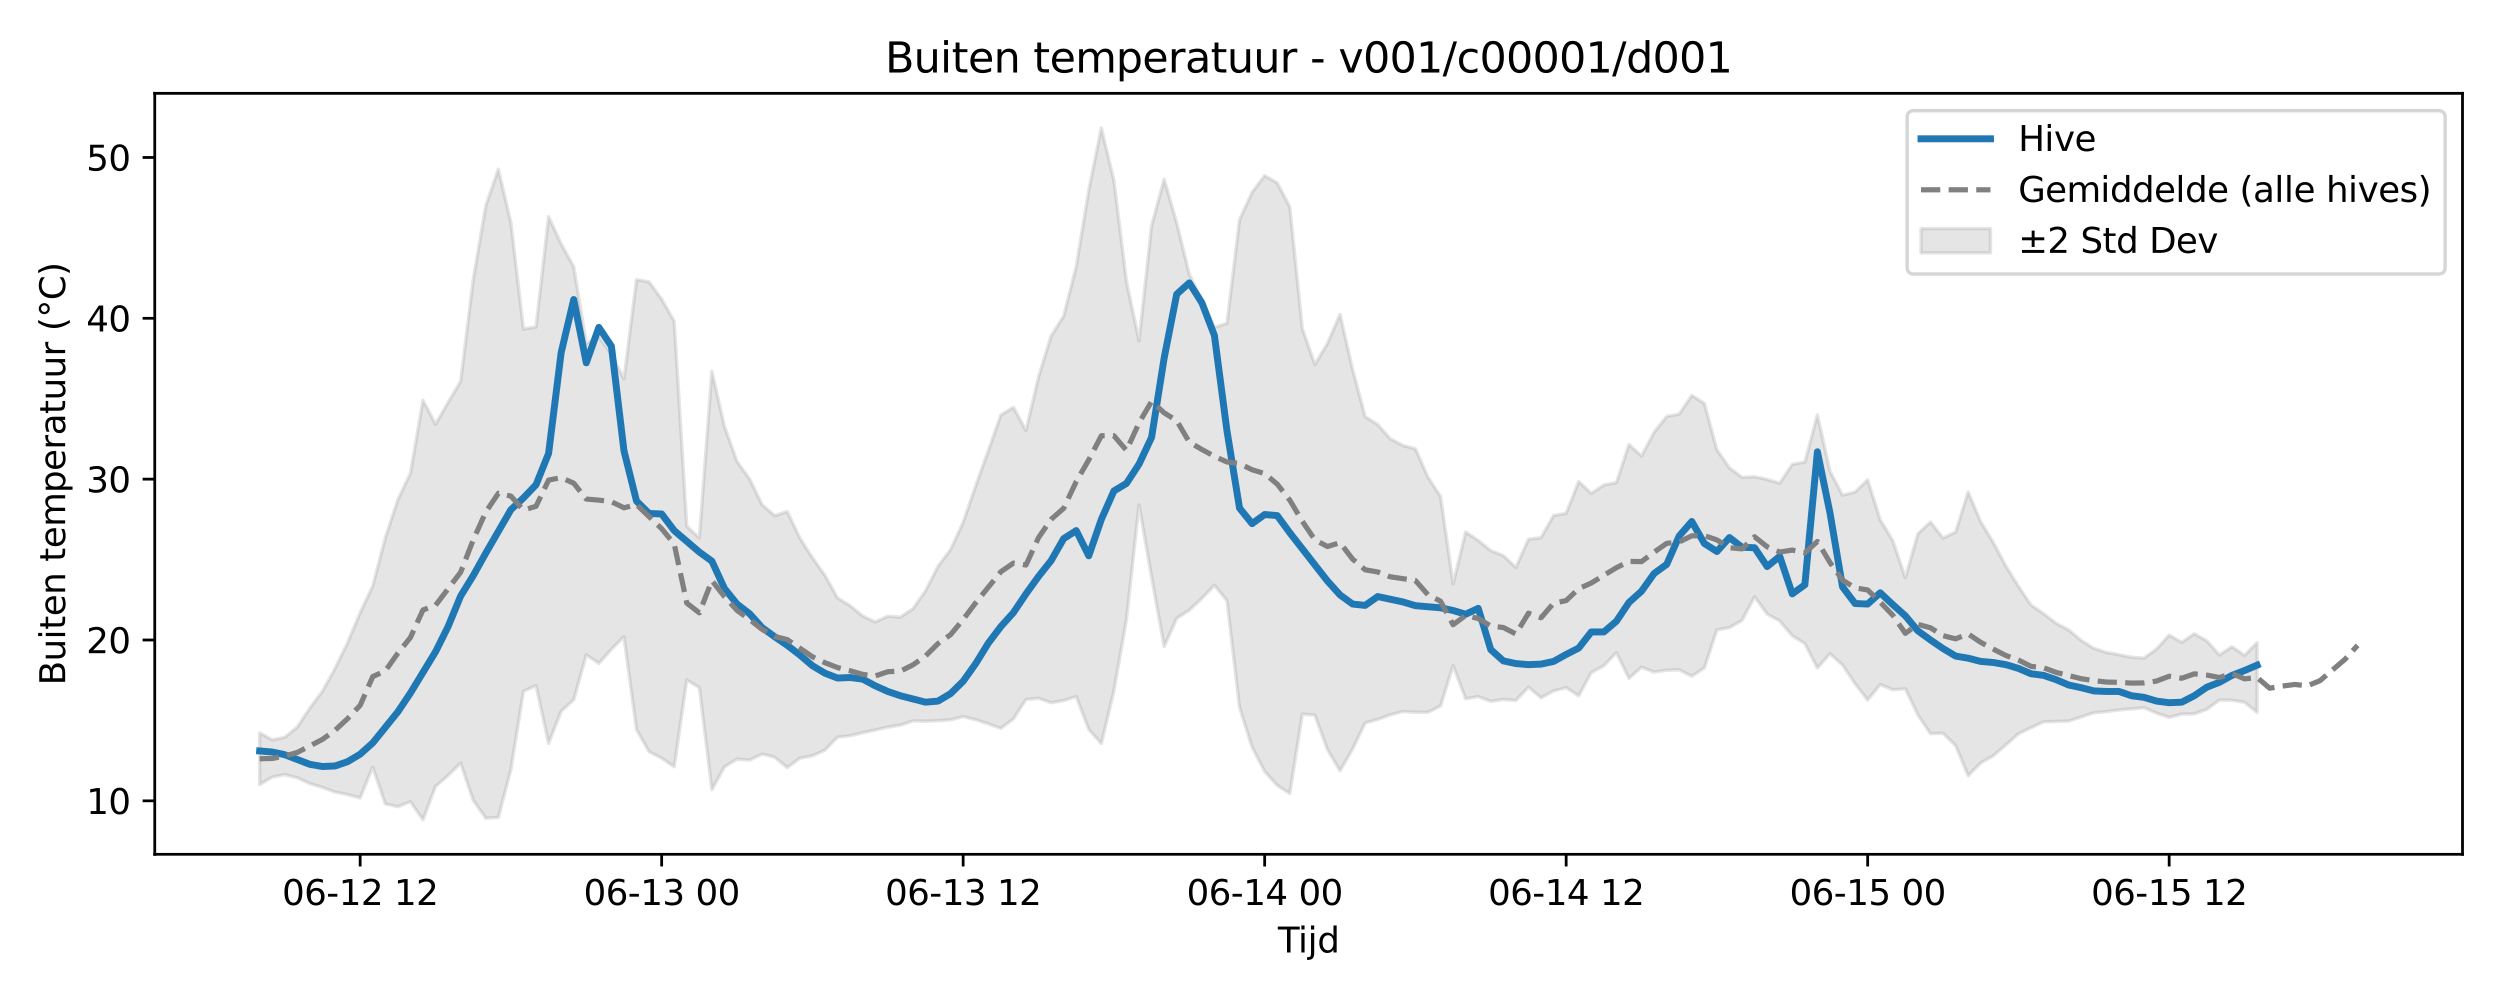 <?xml version="1.0" encoding="utf-8" standalone="no"?>
<!DOCTYPE svg PUBLIC "-//W3C//DTD SVG 1.1//EN"
  "http://www.w3.org/Graphics/SVG/1.1/DTD/svg11.dtd">
<svg xmlns:xlink="http://www.w3.org/1999/xlink" width="720pt" height="288pt" viewBox="0 0 720 288" xmlns="http://www.w3.org/2000/svg" version="1.1">
 <defs>
  <style type="text/css">*{stroke-linejoin: round; stroke-linecap: butt}</style>
 </defs>
 <g id="figure_1">
  <g id="patch_1">
   <path d="M 0 288 
L 720 288 
L 720 0 
L 0 0 
z
" style="fill: #ffffff"/>
  </g>
  <g id="axes_1">
   <g id="patch_2">
    <path d="M 44.57 246.04 
L 709.2 246.04 
L 709.2 26.88 
L 44.57 26.88 
z
" style="fill: #ffffff"/>
   </g>
   <g id="FillBetweenPolyCollection_1">
    <defs>
     <path id="mb8c4f2f595" d="M 74.78 -76.929 
L 74.78 -62.04 
L 78.398 -64.208 
L 82.016 -64.903 
L 85.635 -63.978 
L 89.253 -62.322 
L 92.871 -61.216 
L 96.489 -59.883 
L 100.107 -59.168 
L 103.725 -58.2 
L 107.343 -67.07 
L 110.961 -56.483 
L 114.579 -55.67 
L 118.197 -57.111 
L 121.815 -51.922 
L 125.433 -61.505 
L 129.051 -64.643 
L 132.669 -68.231 
L 136.287 -57.511 
L 139.905 -52.359 
L 143.523 -52.576 
L 147.141 -66.403 
L 150.759 -88.925 
L 154.377 -90.558 
L 157.995 -73.893 
L 161.613 -83.164 
L 165.231 -86.451 
L 168.849 -99.415 
L 172.467 -96.946 
L 176.085 -100.994 
L 179.703 -104.618 
L 183.321 -77.853 
L 186.939 -71.514 
L 190.557 -69.641 
L 194.175 -67.181 
L 197.793 -92.158 
L 201.411 -89.955 
L 205.029 -60.562 
L 208.647 -67.152 
L 212.265 -69.357 
L 215.883 -69.097 
L 219.501 -70.831 
L 223.119 -69.904 
L 226.737 -66.919 
L 230.355 -69.655 
L 233.973 -70.347 
L 237.591 -71.986 
L 241.209 -75.708 
L 244.827 -76.102 
L 248.445 -76.973 
L 252.063 -77.762 
L 255.681 -78.579 
L 259.299 -79.149 
L 262.917 -80.369 
L 266.535 -80.294 
L 270.153 -80.433 
L 273.771 -80.681 
L 277.389 -81.624 
L 281.008 -80.72 
L 284.626 -79.532 
L 288.244 -78.229 
L 291.862 -80.953 
L 295.48 -86.542 
L 299.098 -86.902 
L 302.716 -85.616 
L 306.334 -86.25 
L 309.952 -87.398 
L 313.57 -77.901 
L 317.188 -73.849 
L 320.806 -89.037 
L 324.424 -109.618 
L 328.042 -142.597 
L 331.66 -121.799 
L 335.278 -101.817 
L 338.896 -109.901 
L 342.514 -112.279 
L 346.132 -115.623 
L 349.75 -119.439 
L 353.368 -115.006 
L 356.986 -84.276 
L 360.604 -72.808 
L 364.222 -65.82 
L 367.84 -61.804 
L 371.458 -59.478 
L 375.076 -82.362 
L 378.694 -82.032 
L 382.312 -72.085 
L 385.93 -66.012 
L 389.548 -72.278 
L 393.166 -79.812 
L 396.784 -80.804 
L 400.402 -82.131 
L 404.02 -83.088 
L 407.638 -82.876 
L 411.256 -82.867 
L 414.874 -84.676 
L 418.492 -96.313 
L 422.11 -86.762 
L 425.728 -87.388 
L 429.346 -85.996 
L 432.964 -86.579 
L 436.582 -86.266 
L 440.2 -90.113 
L 443.818 -87.04 
L 447.436 -89.022 
L 451.054 -89.929 
L 454.672 -87.594 
L 458.29 -94.288 
L 461.908 -96.273 
L 465.526 -100.03 
L 469.144 -92.621 
L 472.762 -95.855 
L 476.381 -94.442 
L 479.999 -94.973 
L 483.617 -95.071 
L 487.235 -93.25 
L 490.853 -95.631 
L 494.471 -106.598 
L 498.089 -107.235 
L 501.707 -109.329 
L 505.325 -116.124 
L 508.943 -111.134 
L 512.561 -109.176 
L 516.179 -104.873 
L 519.797 -102.658 
L 523.415 -95.593 
L 527.033 -99.708 
L 530.651 -96.475 
L 534.269 -91.089 
L 537.887 -86.385 
L 541.505 -90.846 
L 545.123 -89.345 
L 548.741 -89.629 
L 552.359 -82.093 
L 555.977 -76.725 
L 559.595 -76.807 
L 563.213 -73.285 
L 566.831 -64.593 
L 570.449 -68.276 
L 574.067 -70.329 
L 577.685 -73.475 
L 581.303 -76.666 
L 584.921 -78.428 
L 588.539 -80.096 
L 592.157 -80.225 
L 595.775 -80.329 
L 599.393 -81.503 
L 603.011 -82.715 
L 606.629 -83.041 
L 610.247 -83.53 
L 613.865 -83.832 
L 617.483 -84.18 
L 621.101 -82.611 
L 624.719 -81.4 
L 628.337 -82.327 
L 631.955 -82.389 
L 635.573 -83.714 
L 639.191 -86.392 
L 642.809 -86.335 
L 646.427 -85.722 
L 650.045 -82.833 
L 650.045 -102.923 
L 650.045 -102.923 
L 646.427 -99.261 
L 642.809 -101.736 
L 639.191 -99.363 
L 635.573 -103.431 
L 631.955 -105.466 
L 628.337 -102.996 
L 624.719 -105.076 
L 621.101 -101.111 
L 617.483 -98.461 
L 613.865 -98.707 
L 610.247 -99.446 
L 606.629 -100.089 
L 603.011 -101.265 
L 599.393 -103.557 
L 595.775 -106.558 
L 592.157 -108.49 
L 588.539 -111.269 
L 584.921 -113.761 
L 581.303 -119.152 
L 577.685 -124.968 
L 574.067 -131.768 
L 570.449 -137.732 
L 566.831 -146.28 
L 563.213 -134.756 
L 559.595 -133.037 
L 555.977 -137.673 
L 552.359 -134.287 
L 548.741 -121.573 
L 545.123 -132.285 
L 541.505 -138.298 
L 537.887 -149.81 
L 534.269 -146.29 
L 530.651 -145.383 
L 527.033 -152.289 
L 523.415 -168.5 
L 519.797 -154.898 
L 516.179 -154.279 
L 512.561 -148.843 
L 508.943 -149.921 
L 505.325 -150.696 
L 501.707 -150.517 
L 498.089 -153.255 
L 494.471 -158.421 
L 490.853 -171.833 
L 487.235 -174.111 
L 483.617 -168.764 
L 479.999 -168.039 
L 476.381 -163.526 
L 472.762 -156.657 
L 469.144 -159.994 
L 465.526 -148.981 
L 461.908 -148.313 
L 458.29 -145.896 
L 454.672 -149.332 
L 451.054 -140.142 
L 447.436 -139.536 
L 443.818 -133.149 
L 440.2 -132.701 
L 436.582 -124.565 
L 432.964 -127.974 
L 429.346 -129.405 
L 425.728 -132.337 
L 422.11 -134.765 
L 418.492 -119.83 
L 414.874 -145.035 
L 411.256 -150.549 
L 407.638 -158.749 
L 404.02 -159.696 
L 400.402 -161.631 
L 396.784 -165.737 
L 393.166 -167.991 
L 389.548 -181.675 
L 385.93 -197.412 
L 382.312 -189.125 
L 378.694 -182.997 
L 375.076 -193.352 
L 371.458 -228.445 
L 367.84 -235.332 
L 364.222 -237.389 
L 360.604 -232.614 
L 356.986 -224.698 
L 353.368 -194.894 
L 349.75 -193.704 
L 346.132 -201.483 
L 342.514 -209.047 
L 338.896 -223.779 
L 335.278 -236.392 
L 331.66 -222.998 
L 328.042 -189.847 
L 324.424 -206.922 
L 320.806 -235.996 
L 317.188 -251.158 
L 313.57 -233.257 
L 309.952 -211.208 
L 306.334 -196.96 
L 302.716 -191.241 
L 299.098 -179.433 
L 295.48 -163.999 
L 291.862 -170.691 
L 288.244 -168.452 
L 284.626 -158.171 
L 281.008 -148.094 
L 277.389 -137.55 
L 273.771 -129.757 
L 270.153 -124.888 
L 266.535 -117.814 
L 262.917 -112.643 
L 259.299 -110.268 
L 255.681 -110.521 
L 252.063 -108.875 
L 248.445 -110.592 
L 244.827 -113.557 
L 241.209 -115.783 
L 237.591 -122.284 
L 233.973 -127.364 
L 230.355 -133.042 
L 226.737 -140.685 
L 223.119 -139.476 
L 219.501 -142.629 
L 215.883 -150.055 
L 212.265 -155.066 
L 208.647 -165.191 
L 205.029 -181.038 
L 201.411 -133.043 
L 197.793 -136.461 
L 194.175 -195.47 
L 190.557 -201.833 
L 186.939 -206.799 
L 183.321 -207.474 
L 179.703 -178.901 
L 176.085 -186.01 
L 172.467 -190.985 
L 168.849 -189.133 
L 165.231 -211.229 
L 161.613 -217.736 
L 157.995 -225.574 
L 154.377 -193.821 
L 150.759 -193.247 
L 147.141 -223.843 
L 143.523 -239.281 
L 139.905 -228.733 
L 136.287 -207.478 
L 132.669 -178.186 
L 129.051 -172.09 
L 125.433 -165.831 
L 121.815 -172.723 
L 118.197 -151.673 
L 114.579 -144.071 
L 110.961 -133.067 
L 107.343 -119.2 
L 103.725 -111.519 
L 100.107 -102.896 
L 96.489 -95.476 
L 92.871 -88.914 
L 89.253 -84.103 
L 85.635 -78.631 
L 82.016 -75.655 
L 78.398 -74.916 
L 74.78 -76.929 
z
" style="stroke: #808080; stroke-opacity: 0.2"/>
    </defs>
    <g clip-path="url(#pabebe8d74d)">
     <use xlink:href="#mb8c4f2f595" x="0" y="288" style="fill: #808080; fill-opacity: 0.2; stroke: #808080; stroke-opacity: 0.2"/>
    </g>
   </g>
   <g id="matplotlib.axis_1">
    <g id="xtick_1">
     <g id="line2d_1">
      <defs>
       <path id="m1437d778e3" d="M 0 0 
L 0 3.5 
" style="stroke: #000000; stroke-width: 0.8"/>
      </defs>
      <g>
       <use xlink:href="#m1437d778e3" x="103.725" y="246.04" style="stroke: #000000; stroke-width: 0.8"/>
      </g>
     </g>
     <g id="text_1">
      <!-- 06-12 12 -->
      <g transform="translate(81.244 260.638) scale(0.1 -0.1)">
       <defs>
        <path id="DejaVuSans-30" d="M 2034 4250 
Q 1547 4250 1301 3770 
Q 1056 3291 1056 2328 
Q 1056 1369 1301 889 
Q 1547 409 2034 409 
Q 2525 409 2770 889 
Q 3016 1369 3016 2328 
Q 3016 3291 2770 3770 
Q 2525 4250 2034 4250 
z
M 2034 4750 
Q 2819 4750 3233 4129 
Q 3647 3509 3647 2328 
Q 3647 1150 3233 529 
Q 2819 -91 2034 -91 
Q 1250 -91 836 529 
Q 422 1150 422 2328 
Q 422 3509 836 4129 
Q 1250 4750 2034 4750 
z
" transform="scale(0.016)"/>
        <path id="DejaVuSans-36" d="M 2113 2584 
Q 1688 2584 1439 2293 
Q 1191 2003 1191 1497 
Q 1191 994 1439 701 
Q 1688 409 2113 409 
Q 2538 409 2786 701 
Q 3034 994 3034 1497 
Q 3034 2003 2786 2293 
Q 2538 2584 2113 2584 
z
M 3366 4563 
L 3366 3988 
Q 3128 4100 2886 4159 
Q 2644 4219 2406 4219 
Q 1781 4219 1451 3797 
Q 1122 3375 1075 2522 
Q 1259 2794 1537 2939 
Q 1816 3084 2150 3084 
Q 2853 3084 3261 2657 
Q 3669 2231 3669 1497 
Q 3669 778 3244 343 
Q 2819 -91 2113 -91 
Q 1303 -91 875 529 
Q 447 1150 447 2328 
Q 447 3434 972 4092 
Q 1497 4750 2381 4750 
Q 2619 4750 2861 4703 
Q 3103 4656 3366 4563 
z
" transform="scale(0.016)"/>
        <path id="DejaVuSans-2d" d="M 313 2009 
L 1997 2009 
L 1997 1497 
L 313 1497 
L 313 2009 
z
" transform="scale(0.016)"/>
        <path id="DejaVuSans-31" d="M 794 531 
L 1825 531 
L 1825 4091 
L 703 3866 
L 703 4441 
L 1819 4666 
L 2450 4666 
L 2450 531 
L 3481 531 
L 3481 0 
L 794 0 
L 794 531 
z
" transform="scale(0.016)"/>
        <path id="DejaVuSans-32" d="M 1228 531 
L 3431 531 
L 3431 0 
L 469 0 
L 469 531 
Q 828 903 1448 1529 
Q 2069 2156 2228 2338 
Q 2531 2678 2651 2914 
Q 2772 3150 2772 3378 
Q 2772 3750 2511 3984 
Q 2250 4219 1831 4219 
Q 1534 4219 1204 4116 
Q 875 4013 500 3803 
L 500 4441 
Q 881 4594 1212 4672 
Q 1544 4750 1819 4750 
Q 2544 4750 2975 4387 
Q 3406 4025 3406 3419 
Q 3406 3131 3298 2873 
Q 3191 2616 2906 2266 
Q 2828 2175 2409 1742 
Q 1991 1309 1228 531 
z
" transform="scale(0.016)"/>
        <path id="DejaVuSans-20" transform="scale(0.016)"/>
       </defs>
       <use xlink:href="#DejaVuSans-30"/>
       <use xlink:href="#DejaVuSans-36" transform="translate(63.623 0)"/>
       <use xlink:href="#DejaVuSans-2d" transform="translate(127.246 0)"/>
       <use xlink:href="#DejaVuSans-31" transform="translate(163.33 0)"/>
       <use xlink:href="#DejaVuSans-32" transform="translate(226.953 0)"/>
       <use xlink:href="#DejaVuSans-20" transform="translate(290.576 0)"/>
       <use xlink:href="#DejaVuSans-31" transform="translate(322.363 0)"/>
       <use xlink:href="#DejaVuSans-32" transform="translate(385.986 0)"/>
      </g>
     </g>
    </g>
    <g id="xtick_2">
     <g id="line2d_2">
      <g>
       <use xlink:href="#m1437d778e3" x="190.557" y="246.04" style="stroke: #000000; stroke-width: 0.8"/>
      </g>
     </g>
     <g id="text_2">
      <!-- 06-13 00 -->
      <g transform="translate(168.077 260.638) scale(0.1 -0.1)">
       <defs>
        <path id="DejaVuSans-33" d="M 2597 2516 
Q 3050 2419 3304 2112 
Q 3559 1806 3559 1356 
Q 3559 666 3084 287 
Q 2609 -91 1734 -91 
Q 1441 -91 1130 -33 
Q 819 25 488 141 
L 488 750 
Q 750 597 1062 519 
Q 1375 441 1716 441 
Q 2309 441 2620 675 
Q 2931 909 2931 1356 
Q 2931 1769 2642 2001 
Q 2353 2234 1838 2234 
L 1294 2234 
L 1294 2753 
L 1863 2753 
Q 2328 2753 2575 2939 
Q 2822 3125 2822 3475 
Q 2822 3834 2567 4026 
Q 2313 4219 1838 4219 
Q 1578 4219 1281 4162 
Q 984 4106 628 3988 
L 628 4550 
Q 988 4650 1302 4700 
Q 1616 4750 1894 4750 
Q 2613 4750 3031 4423 
Q 3450 4097 3450 3541 
Q 3450 3153 3228 2886 
Q 3006 2619 2597 2516 
z
" transform="scale(0.016)"/>
       </defs>
       <use xlink:href="#DejaVuSans-30"/>
       <use xlink:href="#DejaVuSans-36" transform="translate(63.623 0)"/>
       <use xlink:href="#DejaVuSans-2d" transform="translate(127.246 0)"/>
       <use xlink:href="#DejaVuSans-31" transform="translate(163.33 0)"/>
       <use xlink:href="#DejaVuSans-33" transform="translate(226.953 0)"/>
       <use xlink:href="#DejaVuSans-20" transform="translate(290.576 0)"/>
       <use xlink:href="#DejaVuSans-30" transform="translate(322.363 0)"/>
       <use xlink:href="#DejaVuSans-30" transform="translate(385.986 0)"/>
      </g>
     </g>
    </g>
    <g id="xtick_3">
     <g id="line2d_3">
      <g>
       <use xlink:href="#m1437d778e3" x="277.389" y="246.04" style="stroke: #000000; stroke-width: 0.8"/>
      </g>
     </g>
     <g id="text_3">
      <!-- 06-13 12 -->
      <g transform="translate(254.909 260.638) scale(0.1 -0.1)">
       <use xlink:href="#DejaVuSans-30"/>
       <use xlink:href="#DejaVuSans-36" transform="translate(63.623 0)"/>
       <use xlink:href="#DejaVuSans-2d" transform="translate(127.246 0)"/>
       <use xlink:href="#DejaVuSans-31" transform="translate(163.33 0)"/>
       <use xlink:href="#DejaVuSans-33" transform="translate(226.953 0)"/>
       <use xlink:href="#DejaVuSans-20" transform="translate(290.576 0)"/>
       <use xlink:href="#DejaVuSans-31" transform="translate(322.363 0)"/>
       <use xlink:href="#DejaVuSans-32" transform="translate(385.986 0)"/>
      </g>
     </g>
    </g>
    <g id="xtick_4">
     <g id="line2d_4">
      <g>
       <use xlink:href="#m1437d778e3" x="364.222" y="246.04" style="stroke: #000000; stroke-width: 0.8"/>
      </g>
     </g>
     <g id="text_4">
      <!-- 06-14 00 -->
      <g transform="translate(341.741 260.638) scale(0.1 -0.1)">
       <defs>
        <path id="DejaVuSans-34" d="M 2419 4116 
L 825 1625 
L 2419 1625 
L 2419 4116 
z
M 2253 4666 
L 3047 4666 
L 3047 1625 
L 3713 1625 
L 3713 1100 
L 3047 1100 
L 3047 0 
L 2419 0 
L 2419 1100 
L 313 1100 
L 313 1709 
L 2253 4666 
z
" transform="scale(0.016)"/>
       </defs>
       <use xlink:href="#DejaVuSans-30"/>
       <use xlink:href="#DejaVuSans-36" transform="translate(63.623 0)"/>
       <use xlink:href="#DejaVuSans-2d" transform="translate(127.246 0)"/>
       <use xlink:href="#DejaVuSans-31" transform="translate(163.33 0)"/>
       <use xlink:href="#DejaVuSans-34" transform="translate(226.953 0)"/>
       <use xlink:href="#DejaVuSans-20" transform="translate(290.576 0)"/>
       <use xlink:href="#DejaVuSans-30" transform="translate(322.363 0)"/>
       <use xlink:href="#DejaVuSans-30" transform="translate(385.986 0)"/>
      </g>
     </g>
    </g>
    <g id="xtick_5">
     <g id="line2d_5">
      <g>
       <use xlink:href="#m1437d778e3" x="451.054" y="246.04" style="stroke: #000000; stroke-width: 0.8"/>
      </g>
     </g>
     <g id="text_5">
      <!-- 06-14 12 -->
      <g transform="translate(428.574 260.638) scale(0.1 -0.1)">
       <use xlink:href="#DejaVuSans-30"/>
       <use xlink:href="#DejaVuSans-36" transform="translate(63.623 0)"/>
       <use xlink:href="#DejaVuSans-2d" transform="translate(127.246 0)"/>
       <use xlink:href="#DejaVuSans-31" transform="translate(163.33 0)"/>
       <use xlink:href="#DejaVuSans-34" transform="translate(226.953 0)"/>
       <use xlink:href="#DejaVuSans-20" transform="translate(290.576 0)"/>
       <use xlink:href="#DejaVuSans-31" transform="translate(322.363 0)"/>
       <use xlink:href="#DejaVuSans-32" transform="translate(385.986 0)"/>
      </g>
     </g>
    </g>
    <g id="xtick_6">
     <g id="line2d_6">
      <g>
       <use xlink:href="#m1437d778e3" x="537.887" y="246.04" style="stroke: #000000; stroke-width: 0.8"/>
      </g>
     </g>
     <g id="text_6">
      <!-- 06-15 00 -->
      <g transform="translate(515.406 260.638) scale(0.1 -0.1)">
       <defs>
        <path id="DejaVuSans-35" d="M 691 4666 
L 3169 4666 
L 3169 4134 
L 1269 4134 
L 1269 2991 
Q 1406 3038 1543 3061 
Q 1681 3084 1819 3084 
Q 2600 3084 3056 2656 
Q 3513 2228 3513 1497 
Q 3513 744 3044 326 
Q 2575 -91 1722 -91 
Q 1428 -91 1123 -41 
Q 819 9 494 109 
L 494 744 
Q 775 591 1075 516 
Q 1375 441 1709 441 
Q 2250 441 2565 725 
Q 2881 1009 2881 1497 
Q 2881 1984 2565 2268 
Q 2250 2553 1709 2553 
Q 1456 2553 1204 2497 
Q 953 2441 691 2322 
L 691 4666 
z
" transform="scale(0.016)"/>
       </defs>
       <use xlink:href="#DejaVuSans-30"/>
       <use xlink:href="#DejaVuSans-36" transform="translate(63.623 0)"/>
       <use xlink:href="#DejaVuSans-2d" transform="translate(127.246 0)"/>
       <use xlink:href="#DejaVuSans-31" transform="translate(163.33 0)"/>
       <use xlink:href="#DejaVuSans-35" transform="translate(226.953 0)"/>
       <use xlink:href="#DejaVuSans-20" transform="translate(290.576 0)"/>
       <use xlink:href="#DejaVuSans-30" transform="translate(322.363 0)"/>
       <use xlink:href="#DejaVuSans-30" transform="translate(385.986 0)"/>
      </g>
     </g>
    </g>
    <g id="xtick_7">
     <g id="line2d_7">
      <g>
       <use xlink:href="#m1437d778e3" x="624.719" y="246.04" style="stroke: #000000; stroke-width: 0.8"/>
      </g>
     </g>
     <g id="text_7">
      <!-- 06-15 12 -->
      <g transform="translate(602.239 260.638) scale(0.1 -0.1)">
       <use xlink:href="#DejaVuSans-30"/>
       <use xlink:href="#DejaVuSans-36" transform="translate(63.623 0)"/>
       <use xlink:href="#DejaVuSans-2d" transform="translate(127.246 0)"/>
       <use xlink:href="#DejaVuSans-31" transform="translate(163.33 0)"/>
       <use xlink:href="#DejaVuSans-35" transform="translate(226.953 0)"/>
       <use xlink:href="#DejaVuSans-20" transform="translate(290.576 0)"/>
       <use xlink:href="#DejaVuSans-31" transform="translate(322.363 0)"/>
       <use xlink:href="#DejaVuSans-32" transform="translate(385.986 0)"/>
      </g>
     </g>
    </g>
    <g id="text_8">
     <!-- Tijd -->
     <g transform="translate(368.035 274.317) scale(0.1 -0.1)">
      <defs>
       <path id="DejaVuSans-54" d="M -19 4666 
L 3928 4666 
L 3928 4134 
L 2272 4134 
L 2272 0 
L 1638 0 
L 1638 4134 
L -19 4134 
L -19 4666 
z
" transform="scale(0.016)"/>
       <path id="DejaVuSans-69" d="M 603 3500 
L 1178 3500 
L 1178 0 
L 603 0 
L 603 3500 
z
M 603 4863 
L 1178 4863 
L 1178 4134 
L 603 4134 
L 603 4863 
z
" transform="scale(0.016)"/>
       <path id="DejaVuSans-6a" d="M 603 3500 
L 1178 3500 
L 1178 -63 
Q 1178 -731 923 -1031 
Q 669 -1331 103 -1331 
L -116 -1331 
L -116 -844 
L 38 -844 
Q 366 -844 484 -692 
Q 603 -541 603 -63 
L 603 3500 
z
M 603 4863 
L 1178 4863 
L 1178 4134 
L 603 4134 
L 603 4863 
z
" transform="scale(0.016)"/>
       <path id="DejaVuSans-64" d="M 2906 2969 
L 2906 4863 
L 3481 4863 
L 3481 0 
L 2906 0 
L 2906 525 
Q 2725 213 2448 61 
Q 2172 -91 1784 -91 
Q 1150 -91 751 415 
Q 353 922 353 1747 
Q 353 2572 751 3078 
Q 1150 3584 1784 3584 
Q 2172 3584 2448 3432 
Q 2725 3281 2906 2969 
z
M 947 1747 
Q 947 1113 1208 752 
Q 1469 391 1925 391 
Q 2381 391 2643 752 
Q 2906 1113 2906 1747 
Q 2906 2381 2643 2742 
Q 2381 3103 1925 3103 
Q 1469 3103 1208 2742 
Q 947 2381 947 1747 
z
" transform="scale(0.016)"/>
      </defs>
      <use xlink:href="#DejaVuSans-54"/>
      <use xlink:href="#DejaVuSans-69" transform="translate(57.959 0)"/>
      <use xlink:href="#DejaVuSans-6a" transform="translate(85.742 0)"/>
      <use xlink:href="#DejaVuSans-64" transform="translate(113.525 0)"/>
     </g>
    </g>
   </g>
   <g id="matplotlib.axis_2">
    <g id="ytick_1">
     <g id="line2d_8">
      <defs>
       <path id="mb0e9506575" d="M 0 0 
L -3.5 0 
" style="stroke: #000000; stroke-width: 0.8"/>
      </defs>
      <g>
       <use xlink:href="#mb0e9506575" x="44.57" y="230.637" style="stroke: #000000; stroke-width: 0.8"/>
      </g>
     </g>
     <g id="text_9">
      <!-- 10 -->
      <g transform="translate(24.845 234.436) scale(0.1 -0.1)">
       <use xlink:href="#DejaVuSans-31"/>
       <use xlink:href="#DejaVuSans-30" transform="translate(63.623 0)"/>
      </g>
     </g>
    </g>
    <g id="ytick_2">
     <g id="line2d_9">
      <g>
       <use xlink:href="#mb0e9506575" x="44.57" y="184.314" style="stroke: #000000; stroke-width: 0.8"/>
      </g>
     </g>
     <g id="text_10">
      <!-- 20 -->
      <g transform="translate(24.845 188.113) scale(0.1 -0.1)">
       <use xlink:href="#DejaVuSans-32"/>
       <use xlink:href="#DejaVuSans-30" transform="translate(63.623 0)"/>
      </g>
     </g>
    </g>
    <g id="ytick_3">
     <g id="line2d_10">
      <g>
       <use xlink:href="#mb0e9506575" x="44.57" y="137.991" style="stroke: #000000; stroke-width: 0.8"/>
      </g>
     </g>
     <g id="text_11">
      <!-- 30 -->
      <g transform="translate(24.845 141.79) scale(0.1 -0.1)">
       <use xlink:href="#DejaVuSans-33"/>
       <use xlink:href="#DejaVuSans-30" transform="translate(63.623 0)"/>
      </g>
     </g>
    </g>
    <g id="ytick_4">
     <g id="line2d_11">
      <g>
       <use xlink:href="#mb0e9506575" x="44.57" y="91.668" style="stroke: #000000; stroke-width: 0.8"/>
      </g>
     </g>
     <g id="text_12">
      <!-- 40 -->
      <g transform="translate(24.845 95.467) scale(0.1 -0.1)">
       <use xlink:href="#DejaVuSans-34"/>
       <use xlink:href="#DejaVuSans-30" transform="translate(63.623 0)"/>
      </g>
     </g>
    </g>
    <g id="ytick_5">
     <g id="line2d_12">
      <g>
       <use xlink:href="#mb0e9506575" x="44.57" y="45.345" style="stroke: #000000; stroke-width: 0.8"/>
      </g>
     </g>
     <g id="text_13">
      <!-- 50 -->
      <g transform="translate(24.845 49.144) scale(0.1 -0.1)">
       <use xlink:href="#DejaVuSans-35"/>
       <use xlink:href="#DejaVuSans-30" transform="translate(63.623 0)"/>
      </g>
     </g>
    </g>
    <g id="text_14">
     <!-- Buiten temperatuur (°C) -->
     <g transform="translate(18.765 197.355) rotate(-90) scale(0.1 -0.1)">
      <defs>
       <path id="DejaVuSans-42" d="M 1259 2228 
L 1259 519 
L 2272 519 
Q 2781 519 3026 730 
Q 3272 941 3272 1375 
Q 3272 1813 3026 2020 
Q 2781 2228 2272 2228 
L 1259 2228 
z
M 1259 4147 
L 1259 2741 
L 2194 2741 
Q 2656 2741 2882 2914 
Q 3109 3088 3109 3444 
Q 3109 3797 2882 3972 
Q 2656 4147 2194 4147 
L 1259 4147 
z
M 628 4666 
L 2241 4666 
Q 2963 4666 3353 4366 
Q 3744 4066 3744 3513 
Q 3744 3084 3544 2831 
Q 3344 2578 2956 2516 
Q 3422 2416 3680 2098 
Q 3938 1781 3938 1306 
Q 3938 681 3513 340 
Q 3088 0 2303 0 
L 628 0 
L 628 4666 
z
" transform="scale(0.016)"/>
       <path id="DejaVuSans-75" d="M 544 1381 
L 544 3500 
L 1119 3500 
L 1119 1403 
Q 1119 906 1312 657 
Q 1506 409 1894 409 
Q 2359 409 2629 706 
Q 2900 1003 2900 1516 
L 2900 3500 
L 3475 3500 
L 3475 0 
L 2900 0 
L 2900 538 
Q 2691 219 2414 64 
Q 2138 -91 1772 -91 
Q 1169 -91 856 284 
Q 544 659 544 1381 
z
M 1991 3584 
L 1991 3584 
z
" transform="scale(0.016)"/>
       <path id="DejaVuSans-74" d="M 1172 4494 
L 1172 3500 
L 2356 3500 
L 2356 3053 
L 1172 3053 
L 1172 1153 
Q 1172 725 1289 603 
Q 1406 481 1766 481 
L 2356 481 
L 2356 0 
L 1766 0 
Q 1100 0 847 248 
Q 594 497 594 1153 
L 594 3053 
L 172 3053 
L 172 3500 
L 594 3500 
L 594 4494 
L 1172 4494 
z
" transform="scale(0.016)"/>
       <path id="DejaVuSans-65" d="M 3597 1894 
L 3597 1613 
L 953 1613 
Q 991 1019 1311 708 
Q 1631 397 2203 397 
Q 2534 397 2845 478 
Q 3156 559 3463 722 
L 3463 178 
Q 3153 47 2828 -22 
Q 2503 -91 2169 -91 
Q 1331 -91 842 396 
Q 353 884 353 1716 
Q 353 2575 817 3079 
Q 1281 3584 2069 3584 
Q 2775 3584 3186 3129 
Q 3597 2675 3597 1894 
z
M 3022 2063 
Q 3016 2534 2758 2815 
Q 2500 3097 2075 3097 
Q 1594 3097 1305 2825 
Q 1016 2553 972 2059 
L 3022 2063 
z
" transform="scale(0.016)"/>
       <path id="DejaVuSans-6e" d="M 3513 2113 
L 3513 0 
L 2938 0 
L 2938 2094 
Q 2938 2591 2744 2837 
Q 2550 3084 2163 3084 
Q 1697 3084 1428 2787 
Q 1159 2491 1159 1978 
L 1159 0 
L 581 0 
L 581 3500 
L 1159 3500 
L 1159 2956 
Q 1366 3272 1645 3428 
Q 1925 3584 2291 3584 
Q 2894 3584 3203 3211 
Q 3513 2838 3513 2113 
z
" transform="scale(0.016)"/>
       <path id="DejaVuSans-6d" d="M 3328 2828 
Q 3544 3216 3844 3400 
Q 4144 3584 4550 3584 
Q 5097 3584 5394 3201 
Q 5691 2819 5691 2113 
L 5691 0 
L 5113 0 
L 5113 2094 
Q 5113 2597 4934 2840 
Q 4756 3084 4391 3084 
Q 3944 3084 3684 2787 
Q 3425 2491 3425 1978 
L 3425 0 
L 2847 0 
L 2847 2094 
Q 2847 2600 2669 2842 
Q 2491 3084 2119 3084 
Q 1678 3084 1418 2786 
Q 1159 2488 1159 1978 
L 1159 0 
L 581 0 
L 581 3500 
L 1159 3500 
L 1159 2956 
Q 1356 3278 1631 3431 
Q 1906 3584 2284 3584 
Q 2666 3584 2933 3390 
Q 3200 3197 3328 2828 
z
" transform="scale(0.016)"/>
       <path id="DejaVuSans-70" d="M 1159 525 
L 1159 -1331 
L 581 -1331 
L 581 3500 
L 1159 3500 
L 1159 2969 
Q 1341 3281 1617 3432 
Q 1894 3584 2278 3584 
Q 2916 3584 3314 3078 
Q 3713 2572 3713 1747 
Q 3713 922 3314 415 
Q 2916 -91 2278 -91 
Q 1894 -91 1617 61 
Q 1341 213 1159 525 
z
M 3116 1747 
Q 3116 2381 2855 2742 
Q 2594 3103 2138 3103 
Q 1681 3103 1420 2742 
Q 1159 2381 1159 1747 
Q 1159 1113 1420 752 
Q 1681 391 2138 391 
Q 2594 391 2855 752 
Q 3116 1113 3116 1747 
z
" transform="scale(0.016)"/>
       <path id="DejaVuSans-72" d="M 2631 2963 
Q 2534 3019 2420 3045 
Q 2306 3072 2169 3072 
Q 1681 3072 1420 2755 
Q 1159 2438 1159 1844 
L 1159 0 
L 581 0 
L 581 3500 
L 1159 3500 
L 1159 2956 
Q 1341 3275 1631 3429 
Q 1922 3584 2338 3584 
Q 2397 3584 2469 3576 
Q 2541 3569 2628 3553 
L 2631 2963 
z
" transform="scale(0.016)"/>
       <path id="DejaVuSans-61" d="M 2194 1759 
Q 1497 1759 1228 1600 
Q 959 1441 959 1056 
Q 959 750 1161 570 
Q 1363 391 1709 391 
Q 2188 391 2477 730 
Q 2766 1069 2766 1631 
L 2766 1759 
L 2194 1759 
z
M 3341 1997 
L 3341 0 
L 2766 0 
L 2766 531 
Q 2569 213 2275 61 
Q 1981 -91 1556 -91 
Q 1019 -91 701 211 
Q 384 513 384 1019 
Q 384 1609 779 1909 
Q 1175 2209 1959 2209 
L 2766 2209 
L 2766 2266 
Q 2766 2663 2505 2880 
Q 2244 3097 1772 3097 
Q 1472 3097 1187 3025 
Q 903 2953 641 2809 
L 641 3341 
Q 956 3463 1253 3523 
Q 1550 3584 1831 3584 
Q 2591 3584 2966 3190 
Q 3341 2797 3341 1997 
z
" transform="scale(0.016)"/>
       <path id="DejaVuSans-28" d="M 1984 4856 
Q 1566 4138 1362 3434 
Q 1159 2731 1159 2009 
Q 1159 1288 1364 580 
Q 1569 -128 1984 -844 
L 1484 -844 
Q 1016 -109 783 600 
Q 550 1309 550 2009 
Q 550 2706 781 3412 
Q 1013 4119 1484 4856 
L 1984 4856 
z
" transform="scale(0.016)"/>
       <path id="DejaVuSans-b0" d="M 1600 4347 
Q 1350 4347 1178 4173 
Q 1006 4000 1006 3750 
Q 1006 3503 1178 3333 
Q 1350 3163 1600 3163 
Q 1850 3163 2022 3333 
Q 2194 3503 2194 3750 
Q 2194 3997 2020 4172 
Q 1847 4347 1600 4347 
z
M 1600 4750 
Q 1800 4750 1984 4673 
Q 2169 4597 2303 4453 
Q 2447 4313 2519 4134 
Q 2591 3956 2591 3750 
Q 2591 3338 2302 3052 
Q 2013 2766 1594 2766 
Q 1172 2766 890 3047 
Q 609 3328 609 3750 
Q 609 4169 896 4459 
Q 1184 4750 1600 4750 
z
" transform="scale(0.016)"/>
       <path id="DejaVuSans-43" d="M 4122 4306 
L 4122 3641 
Q 3803 3938 3442 4084 
Q 3081 4231 2675 4231 
Q 1875 4231 1450 3742 
Q 1025 3253 1025 2328 
Q 1025 1406 1450 917 
Q 1875 428 2675 428 
Q 3081 428 3442 575 
Q 3803 722 4122 1019 
L 4122 359 
Q 3791 134 3420 21 
Q 3050 -91 2638 -91 
Q 1578 -91 968 557 
Q 359 1206 359 2328 
Q 359 3453 968 4101 
Q 1578 4750 2638 4750 
Q 3056 4750 3426 4639 
Q 3797 4528 4122 4306 
z
" transform="scale(0.016)"/>
       <path id="DejaVuSans-29" d="M 513 4856 
L 1013 4856 
Q 1481 4119 1714 3412 
Q 1947 2706 1947 2009 
Q 1947 1309 1714 600 
Q 1481 -109 1013 -844 
L 513 -844 
Q 928 -128 1133 580 
Q 1338 1288 1338 2009 
Q 1338 2731 1133 3434 
Q 928 4138 513 4856 
z
" transform="scale(0.016)"/>
      </defs>
      <use xlink:href="#DejaVuSans-42"/>
      <use xlink:href="#DejaVuSans-75" transform="translate(68.604 0)"/>
      <use xlink:href="#DejaVuSans-69" transform="translate(131.982 0)"/>
      <use xlink:href="#DejaVuSans-74" transform="translate(159.766 0)"/>
      <use xlink:href="#DejaVuSans-65" transform="translate(198.975 0)"/>
      <use xlink:href="#DejaVuSans-6e" transform="translate(260.498 0)"/>
      <use xlink:href="#DejaVuSans-20" transform="translate(323.877 0)"/>
      <use xlink:href="#DejaVuSans-74" transform="translate(355.664 0)"/>
      <use xlink:href="#DejaVuSans-65" transform="translate(394.873 0)"/>
      <use xlink:href="#DejaVuSans-6d" transform="translate(456.396 0)"/>
      <use xlink:href="#DejaVuSans-70" transform="translate(553.809 0)"/>
      <use xlink:href="#DejaVuSans-65" transform="translate(617.285 0)"/>
      <use xlink:href="#DejaVuSans-72" transform="translate(678.809 0)"/>
      <use xlink:href="#DejaVuSans-61" transform="translate(719.922 0)"/>
      <use xlink:href="#DejaVuSans-74" transform="translate(781.201 0)"/>
      <use xlink:href="#DejaVuSans-75" transform="translate(820.41 0)"/>
      <use xlink:href="#DejaVuSans-75" transform="translate(883.789 0)"/>
      <use xlink:href="#DejaVuSans-72" transform="translate(947.168 0)"/>
      <use xlink:href="#DejaVuSans-20" transform="translate(988.281 0)"/>
      <use xlink:href="#DejaVuSans-28" transform="translate(1020.068 0)"/>
      <use xlink:href="#DejaVuSans-b0" transform="translate(1059.082 0)"/>
      <use xlink:href="#DejaVuSans-43" transform="translate(1109.082 0)"/>
      <use xlink:href="#DejaVuSans-29" transform="translate(1178.906 0)"/>
     </g>
    </g>
   </g>
   <g id="line2d_13">
    <path d="M 74.78 216.276 
L 78.398 216.585 
L 82.016 217.357 
L 89.253 220.137 
L 92.871 220.754 
L 96.489 220.6 
L 100.107 219.365 
L 103.725 217.203 
L 107.343 213.96 
L 114.579 205.005 
L 118.197 199.6 
L 125.433 187.711 
L 129.051 180.453 
L 132.669 171.652 
L 136.287 165.785 
L 139.905 159.299 
L 147.141 146.792 
L 150.759 143.395 
L 154.377 139.612 
L 157.995 130.579 
L 161.613 101.55 
L 165.231 86.264 
L 168.849 104.484 
L 172.467 94.293 
L 176.085 99.697 
L 179.703 129.807 
L 183.321 144.322 
L 186.939 147.873 
L 190.557 148.027 
L 194.175 152.814 
L 201.411 158.991 
L 205.029 161.615 
L 208.647 169.49 
L 212.265 173.968 
L 215.883 176.748 
L 219.501 180.762 
L 223.119 183.387 
L 226.737 185.858 
L 230.355 188.637 
L 233.973 191.725 
L 237.591 193.887 
L 241.209 195.277 
L 244.827 195.122 
L 248.445 195.586 
L 252.063 197.516 
L 255.681 199.137 
L 259.299 200.372 
L 266.535 202.225 
L 270.153 201.916 
L 273.771 199.755 
L 277.389 196.203 
L 281.008 191.108 
L 284.626 185.24 
L 288.244 180.453 
L 291.862 176.439 
L 295.48 171.034 
L 299.098 166.016 
L 302.716 161.461 
L 306.334 155.13 
L 309.952 152.814 
L 313.57 160.071 
L 317.188 149.572 
L 320.806 141.388 
L 324.424 139.226 
L 328.042 133.667 
L 331.66 125.947 
L 335.278 103.094 
L 338.896 84.72 
L 342.514 81.477 
L 346.132 87.19 
L 349.75 96.609 
L 353.368 124.094 
L 356.986 146.329 
L 360.604 150.807 
L 364.222 148.182 
L 367.84 148.491 
L 371.458 153.432 
L 382.312 167.329 
L 385.93 171.343 
L 389.548 173.968 
L 393.166 174.354 
L 396.784 171.807 
L 404.02 173.351 
L 407.638 174.431 
L 414.874 175.049 
L 418.492 175.821 
L 422.11 176.902 
L 425.728 175.204 
L 429.346 187.093 
L 432.964 190.336 
L 436.582 191.108 
L 440.2 191.417 
L 443.818 191.262 
L 447.436 190.49 
L 451.054 188.483 
L 454.672 186.63 
L 458.29 181.998 
L 461.908 181.998 
L 465.526 178.909 
L 469.144 173.505 
L 472.762 170.262 
L 476.381 165.167 
L 479.999 162.542 
L 483.617 154.358 
L 487.235 150.189 
L 490.853 156.52 
L 494.471 158.836 
L 498.089 154.821 
L 501.707 157.601 
L 505.325 157.755 
L 508.943 163.16 
L 512.561 160.226 
L 516.179 171.034 
L 519.797 168.41 
L 523.415 130.116 
L 527.033 147.719 
L 530.651 169.027 
L 534.269 173.814 
L 537.887 173.968 
L 541.505 170.726 
L 545.123 174.123 
L 548.741 177.365 
L 552.359 181.689 
L 555.977 184.314 
L 559.595 186.784 
L 563.213 188.946 
L 566.831 189.564 
L 570.449 190.49 
L 574.067 190.799 
L 577.685 191.417 
L 581.303 192.497 
L 584.921 194.041 
L 588.539 194.505 
L 592.157 195.74 
L 595.775 197.284 
L 599.393 198.056 
L 603.011 198.983 
L 606.629 199.137 
L 610.247 199.137 
L 613.865 200.372 
L 617.483 200.836 
L 621.101 201.916 
L 624.719 202.38 
L 628.337 202.225 
L 631.955 200.372 
L 635.573 197.902 
L 639.191 196.512 
L 642.809 194.505 
L 646.427 193.115 
L 650.045 191.571 
L 650.045 191.571 
" clip-path="url(#pabebe8d74d)" style="fill: none; stroke: #1f77b4; stroke-width: 2; stroke-linecap: square"/>
   </g>
   <g id="line2d_14">
    <path d="M 74.78 218.515 
L 78.398 218.438 
L 82.016 217.721 
L 85.635 216.696 
L 92.871 212.935 
L 96.489 210.321 
L 100.107 206.968 
L 103.725 203.141 
L 107.343 194.865 
L 110.961 193.225 
L 114.579 188.13 
L 118.197 183.608 
L 121.815 175.678 
L 125.433 174.332 
L 132.669 164.792 
L 136.287 155.505 
L 139.905 147.454 
L 143.523 142.072 
L 147.141 142.877 
L 150.759 146.914 
L 154.377 145.811 
L 157.995 138.267 
L 161.613 137.55 
L 165.231 139.16 
L 168.849 143.726 
L 172.467 144.035 
L 176.085 144.498 
L 179.703 146.241 
L 183.321 145.336 
L 190.557 152.263 
L 194.175 156.674 
L 197.793 173.69 
L 201.411 176.501 
L 205.029 167.2 
L 208.647 171.829 
L 212.265 175.788 
L 215.883 178.424 
L 219.501 181.27 
L 223.119 183.31 
L 226.737 184.198 
L 233.973 189.145 
L 237.591 190.865 
L 241.209 192.255 
L 244.827 193.17 
L 248.445 194.218 
L 252.063 194.681 
L 255.681 193.45 
L 259.299 193.292 
L 262.917 191.494 
L 266.535 188.946 
L 270.153 185.339 
L 273.771 182.781 
L 277.389 178.413 
L 281.008 173.593 
L 288.244 164.66 
L 291.862 162.178 
L 295.48 162.729 
L 299.098 154.833 
L 302.716 149.572 
L 306.334 146.395 
L 309.952 138.697 
L 313.57 132.421 
L 317.188 125.497 
L 320.806 125.484 
L 324.424 129.73 
L 328.042 121.778 
L 331.66 115.601 
L 335.278 118.896 
L 338.896 121.16 
L 342.514 127.337 
L 346.132 129.447 
L 349.75 131.428 
L 353.368 133.05 
L 356.986 133.513 
L 360.604 135.289 
L 364.222 136.395 
L 367.84 139.432 
L 371.458 144.039 
L 375.076 150.143 
L 378.694 155.485 
L 382.312 157.395 
L 385.93 156.288 
L 389.548 161.024 
L 393.166 164.099 
L 396.784 164.729 
L 400.402 166.119 
L 407.638 167.187 
L 411.256 171.292 
L 414.874 173.145 
L 418.492 179.928 
L 422.11 177.237 
L 425.728 178.137 
L 429.346 180.299 
L 432.964 180.724 
L 436.582 182.584 
L 440.2 176.593 
L 443.818 177.906 
L 447.436 173.721 
L 451.054 172.965 
L 454.672 169.537 
L 458.29 167.908 
L 465.526 163.494 
L 469.144 161.693 
L 472.762 161.744 
L 476.381 159.016 
L 479.999 156.494 
L 483.617 156.082 
L 487.235 154.32 
L 490.853 154.268 
L 494.471 155.491 
L 498.089 157.755 
L 501.707 158.077 
L 505.325 154.59 
L 508.943 157.472 
L 512.561 158.991 
L 516.179 158.424 
L 519.797 159.222 
L 523.415 155.954 
L 527.033 162.002 
L 530.651 167.071 
L 534.269 169.31 
L 537.887 169.902 
L 541.505 173.428 
L 545.123 177.185 
L 548.741 182.399 
L 552.359 179.81 
L 555.977 180.801 
L 559.595 183.078 
L 563.213 183.979 
L 566.831 182.564 
L 570.449 184.996 
L 574.067 186.952 
L 577.685 188.779 
L 581.303 190.091 
L 584.921 191.905 
L 588.539 192.317 
L 592.157 193.643 
L 599.393 195.47 
L 603.011 196.01 
L 606.629 196.435 
L 610.247 196.512 
L 613.865 196.731 
L 617.483 196.679 
L 621.101 196.139 
L 624.719 194.762 
L 628.337 195.339 
L 631.955 194.072 
L 635.573 194.428 
L 639.191 195.122 
L 642.809 193.964 
L 646.427 195.508 
L 650.045 195.122 
L 653.663 198.211 
L 657.281 197.593 
L 660.899 197.13 
L 664.517 197.516 
L 668.135 196.049 
L 675.372 189.872 
L 678.99 185.858 
L 678.99 185.858 
" clip-path="url(#pabebe8d74d)" style="fill: none; stroke-dasharray: 5.55,2.4; stroke-dashoffset: 0; stroke: #808080; stroke-width: 1.5"/>
   </g>
   <g id="patch_3">
    <path d="M 44.57 246.04 
L 44.57 26.88 
" style="fill: none; stroke: #000000; stroke-width: 0.8; stroke-linejoin: miter; stroke-linecap: square"/>
   </g>
   <g id="patch_4">
    <path d="M 709.2 246.04 
L 709.2 26.88 
" style="fill: none; stroke: #000000; stroke-width: 0.8; stroke-linejoin: miter; stroke-linecap: square"/>
   </g>
   <g id="patch_5">
    <path d="M 44.57 246.04 
L 709.2 246.04 
" style="fill: none; stroke: #000000; stroke-width: 0.8; stroke-linejoin: miter; stroke-linecap: square"/>
   </g>
   <g id="patch_6">
    <path d="M 44.57 26.88 
L 709.2 26.88 
" style="fill: none; stroke: #000000; stroke-width: 0.8; stroke-linejoin: miter; stroke-linecap: square"/>
   </g>
   <g id="text_15">
    <!-- Buiten temperatuur - v001/c00001/d001 -->
    <g transform="translate(254.916 20.88) scale(0.12 -0.12)">
     <defs>
      <path id="DejaVuSans-76" d="M 191 3500 
L 800 3500 
L 1894 563 
L 2988 3500 
L 3597 3500 
L 2284 0 
L 1503 0 
L 191 3500 
z
" transform="scale(0.016)"/>
      <path id="DejaVuSans-2f" d="M 1625 4666 
L 2156 4666 
L 531 -594 
L 0 -594 
L 1625 4666 
z
" transform="scale(0.016)"/>
      <path id="DejaVuSans-63" d="M 3122 3366 
L 3122 2828 
Q 2878 2963 2633 3030 
Q 2388 3097 2138 3097 
Q 1578 3097 1268 2742 
Q 959 2388 959 1747 
Q 959 1106 1268 751 
Q 1578 397 2138 397 
Q 2388 397 2633 464 
Q 2878 531 3122 666 
L 3122 134 
Q 2881 22 2623 -34 
Q 2366 -91 2075 -91 
Q 1284 -91 818 406 
Q 353 903 353 1747 
Q 353 2603 823 3093 
Q 1294 3584 2113 3584 
Q 2378 3584 2631 3529 
Q 2884 3475 3122 3366 
z
" transform="scale(0.016)"/>
     </defs>
     <use xlink:href="#DejaVuSans-42"/>
     <use xlink:href="#DejaVuSans-75" transform="translate(68.604 0)"/>
     <use xlink:href="#DejaVuSans-69" transform="translate(131.982 0)"/>
     <use xlink:href="#DejaVuSans-74" transform="translate(159.766 0)"/>
     <use xlink:href="#DejaVuSans-65" transform="translate(198.975 0)"/>
     <use xlink:href="#DejaVuSans-6e" transform="translate(260.498 0)"/>
     <use xlink:href="#DejaVuSans-20" transform="translate(323.877 0)"/>
     <use xlink:href="#DejaVuSans-74" transform="translate(355.664 0)"/>
     <use xlink:href="#DejaVuSans-65" transform="translate(394.873 0)"/>
     <use xlink:href="#DejaVuSans-6d" transform="translate(456.396 0)"/>
     <use xlink:href="#DejaVuSans-70" transform="translate(553.809 0)"/>
     <use xlink:href="#DejaVuSans-65" transform="translate(617.285 0)"/>
     <use xlink:href="#DejaVuSans-72" transform="translate(678.809 0)"/>
     <use xlink:href="#DejaVuSans-61" transform="translate(719.922 0)"/>
     <use xlink:href="#DejaVuSans-74" transform="translate(781.201 0)"/>
     <use xlink:href="#DejaVuSans-75" transform="translate(820.41 0)"/>
     <use xlink:href="#DejaVuSans-75" transform="translate(883.789 0)"/>
     <use xlink:href="#DejaVuSans-72" transform="translate(947.168 0)"/>
     <use xlink:href="#DejaVuSans-20" transform="translate(988.281 0)"/>
     <use xlink:href="#DejaVuSans-2d" transform="translate(1020.068 0)"/>
     <use xlink:href="#DejaVuSans-20" transform="translate(1056.152 0)"/>
     <use xlink:href="#DejaVuSans-76" transform="translate(1087.939 0)"/>
     <use xlink:href="#DejaVuSans-30" transform="translate(1147.119 0)"/>
     <use xlink:href="#DejaVuSans-30" transform="translate(1210.742 0)"/>
     <use xlink:href="#DejaVuSans-31" transform="translate(1274.365 0)"/>
     <use xlink:href="#DejaVuSans-2f" transform="translate(1337.988 0)"/>
     <use xlink:href="#DejaVuSans-63" transform="translate(1371.68 0)"/>
     <use xlink:href="#DejaVuSans-30" transform="translate(1426.66 0)"/>
     <use xlink:href="#DejaVuSans-30" transform="translate(1490.283 0)"/>
     <use xlink:href="#DejaVuSans-30" transform="translate(1553.906 0)"/>
     <use xlink:href="#DejaVuSans-30" transform="translate(1617.529 0)"/>
     <use xlink:href="#DejaVuSans-31" transform="translate(1681.152 0)"/>
     <use xlink:href="#DejaVuSans-2f" transform="translate(1744.775 0)"/>
     <use xlink:href="#DejaVuSans-64" transform="translate(1778.467 0)"/>
     <use xlink:href="#DejaVuSans-30" transform="translate(1841.943 0)"/>
     <use xlink:href="#DejaVuSans-30" transform="translate(1905.566 0)"/>
     <use xlink:href="#DejaVuSans-31" transform="translate(1969.189 0)"/>
    </g>
   </g>
   <g id="legend_1">
    <g id="patch_7">
     <path d="M 551.256 78.914 
L 702.2 78.914 
Q 704.2 78.914 704.2 76.914 
L 704.2 33.88 
Q 704.2 31.88 702.2 31.88 
L 551.256 31.88 
Q 549.256 31.88 549.256 33.88 
L 549.256 76.914 
Q 549.256 78.914 551.256 78.914 
z
" style="fill: #ffffff; opacity: 0.8; stroke: #cccccc; stroke-linejoin: miter"/>
    </g>
    <g id="line2d_15">
     <path d="M 553.256 39.978 
L 563.256 39.978 
L 573.256 39.978 
" style="fill: none; stroke: #1f77b4; stroke-width: 2; stroke-linecap: square"/>
    </g>
    <g id="text_16">
     <!-- Hive -->
     <g transform="translate(581.256 43.478) scale(0.1 -0.1)">
      <defs>
       <path id="DejaVuSans-48" d="M 628 4666 
L 1259 4666 
L 1259 2753 
L 3553 2753 
L 3553 4666 
L 4184 4666 
L 4184 0 
L 3553 0 
L 3553 2222 
L 1259 2222 
L 1259 0 
L 628 0 
L 628 4666 
z
" transform="scale(0.016)"/>
      </defs>
      <use xlink:href="#DejaVuSans-48"/>
      <use xlink:href="#DejaVuSans-69" transform="translate(75.195 0)"/>
      <use xlink:href="#DejaVuSans-76" transform="translate(102.979 0)"/>
      <use xlink:href="#DejaVuSans-65" transform="translate(162.158 0)"/>
     </g>
    </g>
    <g id="line2d_16">
     <path d="M 553.256 54.657 
L 563.256 54.657 
L 573.256 54.657 
" style="fill: none; stroke-dasharray: 5.55,2.4; stroke-dashoffset: 0; stroke: #808080; stroke-width: 1.5"/>
    </g>
    <g id="text_17">
     <!-- Gemiddelde (alle hives) -->
     <g transform="translate(581.256 58.157) scale(0.1 -0.1)">
      <defs>
       <path id="DejaVuSans-47" d="M 3809 666 
L 3809 1919 
L 2778 1919 
L 2778 2438 
L 4434 2438 
L 4434 434 
Q 4069 175 3628 42 
Q 3188 -91 2688 -91 
Q 1594 -91 976 548 
Q 359 1188 359 2328 
Q 359 3472 976 4111 
Q 1594 4750 2688 4750 
Q 3144 4750 3555 4637 
Q 3966 4525 4313 4306 
L 4313 3634 
Q 3963 3931 3569 4081 
Q 3175 4231 2741 4231 
Q 1884 4231 1454 3753 
Q 1025 3275 1025 2328 
Q 1025 1384 1454 906 
Q 1884 428 2741 428 
Q 3075 428 3337 486 
Q 3600 544 3809 666 
z
" transform="scale(0.016)"/>
       <path id="DejaVuSans-6c" d="M 603 4863 
L 1178 4863 
L 1178 0 
L 603 0 
L 603 4863 
z
" transform="scale(0.016)"/>
       <path id="DejaVuSans-68" d="M 3513 2113 
L 3513 0 
L 2938 0 
L 2938 2094 
Q 2938 2591 2744 2837 
Q 2550 3084 2163 3084 
Q 1697 3084 1428 2787 
Q 1159 2491 1159 1978 
L 1159 0 
L 581 0 
L 581 4863 
L 1159 4863 
L 1159 2956 
Q 1366 3272 1645 3428 
Q 1925 3584 2291 3584 
Q 2894 3584 3203 3211 
Q 3513 2838 3513 2113 
z
" transform="scale(0.016)"/>
       <path id="DejaVuSans-73" d="M 2834 3397 
L 2834 2853 
Q 2591 2978 2328 3040 
Q 2066 3103 1784 3103 
Q 1356 3103 1142 2972 
Q 928 2841 928 2578 
Q 928 2378 1081 2264 
Q 1234 2150 1697 2047 
L 1894 2003 
Q 2506 1872 2764 1633 
Q 3022 1394 3022 966 
Q 3022 478 2636 193 
Q 2250 -91 1575 -91 
Q 1294 -91 989 -36 
Q 684 19 347 128 
L 347 722 
Q 666 556 975 473 
Q 1284 391 1588 391 
Q 1994 391 2212 530 
Q 2431 669 2431 922 
Q 2431 1156 2273 1281 
Q 2116 1406 1581 1522 
L 1381 1569 
Q 847 1681 609 1914 
Q 372 2147 372 2553 
Q 372 3047 722 3315 
Q 1072 3584 1716 3584 
Q 2034 3584 2315 3537 
Q 2597 3491 2834 3397 
z
" transform="scale(0.016)"/>
      </defs>
      <use xlink:href="#DejaVuSans-47"/>
      <use xlink:href="#DejaVuSans-65" transform="translate(77.49 0)"/>
      <use xlink:href="#DejaVuSans-6d" transform="translate(139.014 0)"/>
      <use xlink:href="#DejaVuSans-69" transform="translate(236.426 0)"/>
      <use xlink:href="#DejaVuSans-64" transform="translate(264.209 0)"/>
      <use xlink:href="#DejaVuSans-64" transform="translate(327.686 0)"/>
      <use xlink:href="#DejaVuSans-65" transform="translate(391.162 0)"/>
      <use xlink:href="#DejaVuSans-6c" transform="translate(452.686 0)"/>
      <use xlink:href="#DejaVuSans-64" transform="translate(480.469 0)"/>
      <use xlink:href="#DejaVuSans-65" transform="translate(543.945 0)"/>
      <use xlink:href="#DejaVuSans-20" transform="translate(605.469 0)"/>
      <use xlink:href="#DejaVuSans-28" transform="translate(637.256 0)"/>
      <use xlink:href="#DejaVuSans-61" transform="translate(676.27 0)"/>
      <use xlink:href="#DejaVuSans-6c" transform="translate(737.549 0)"/>
      <use xlink:href="#DejaVuSans-6c" transform="translate(765.332 0)"/>
      <use xlink:href="#DejaVuSans-65" transform="translate(793.115 0)"/>
      <use xlink:href="#DejaVuSans-20" transform="translate(854.639 0)"/>
      <use xlink:href="#DejaVuSans-68" transform="translate(886.426 0)"/>
      <use xlink:href="#DejaVuSans-69" transform="translate(949.805 0)"/>
      <use xlink:href="#DejaVuSans-76" transform="translate(977.588 0)"/>
      <use xlink:href="#DejaVuSans-65" transform="translate(1036.768 0)"/>
      <use xlink:href="#DejaVuSans-73" transform="translate(1098.291 0)"/>
      <use xlink:href="#DejaVuSans-29" transform="translate(1150.391 0)"/>
     </g>
    </g>
    <g id="patch_8">
     <path d="M 553.256 72.835 
L 573.256 72.835 
L 573.256 65.835 
L 553.256 65.835 
z
" style="fill: #808080; fill-opacity: 0.2; stroke: #808080; stroke-opacity: 0.2; stroke-linejoin: miter"/>
    </g>
    <g id="text_18">
     <!-- ±2 Std Dev -->
     <g transform="translate(581.256 72.835) scale(0.1 -0.1)">
      <defs>
       <path id="DejaVuSans-b1" d="M 2944 4013 
L 2944 2803 
L 4684 2803 
L 4684 2272 
L 2944 2272 
L 2944 1063 
L 2419 1063 
L 2419 2272 
L 678 2272 
L 678 2803 
L 2419 2803 
L 2419 4013 
L 2944 4013 
z
M 678 531 
L 4684 531 
L 4684 0 
L 678 0 
L 678 531 
z
" transform="scale(0.016)"/>
       <path id="DejaVuSans-53" d="M 3425 4513 
L 3425 3897 
Q 3066 4069 2747 4153 
Q 2428 4238 2131 4238 
Q 1616 4238 1336 4038 
Q 1056 3838 1056 3469 
Q 1056 3159 1242 3001 
Q 1428 2844 1947 2747 
L 2328 2669 
Q 3034 2534 3370 2195 
Q 3706 1856 3706 1288 
Q 3706 609 3251 259 
Q 2797 -91 1919 -91 
Q 1588 -91 1214 -16 
Q 841 59 441 206 
L 441 856 
Q 825 641 1194 531 
Q 1563 422 1919 422 
Q 2459 422 2753 634 
Q 3047 847 3047 1241 
Q 3047 1584 2836 1778 
Q 2625 1972 2144 2069 
L 1759 2144 
Q 1053 2284 737 2584 
Q 422 2884 422 3419 
Q 422 4038 858 4394 
Q 1294 4750 2059 4750 
Q 2388 4750 2728 4690 
Q 3069 4631 3425 4513 
z
" transform="scale(0.016)"/>
       <path id="DejaVuSans-44" d="M 1259 4147 
L 1259 519 
L 2022 519 
Q 2988 519 3436 956 
Q 3884 1394 3884 2338 
Q 3884 3275 3436 3711 
Q 2988 4147 2022 4147 
L 1259 4147 
z
M 628 4666 
L 1925 4666 
Q 3281 4666 3915 4102 
Q 4550 3538 4550 2338 
Q 4550 1131 3912 565 
Q 3275 0 1925 0 
L 628 0 
L 628 4666 
z
" transform="scale(0.016)"/>
      </defs>
      <use xlink:href="#DejaVuSans-b1"/>
      <use xlink:href="#DejaVuSans-32" transform="translate(83.789 0)"/>
      <use xlink:href="#DejaVuSans-20" transform="translate(147.412 0)"/>
      <use xlink:href="#DejaVuSans-53" transform="translate(179.199 0)"/>
      <use xlink:href="#DejaVuSans-74" transform="translate(242.676 0)"/>
      <use xlink:href="#DejaVuSans-64" transform="translate(281.885 0)"/>
      <use xlink:href="#DejaVuSans-20" transform="translate(345.361 0)"/>
      <use xlink:href="#DejaVuSans-44" transform="translate(377.148 0)"/>
      <use xlink:href="#DejaVuSans-65" transform="translate(454.15 0)"/>
      <use xlink:href="#DejaVuSans-76" transform="translate(515.674 0)"/>
     </g>
    </g>
   </g>
  </g>
 </g>
 <defs>
  <clipPath id="pabebe8d74d">
   <rect x="44.57" y="26.88" width="664.63" height="219.16"/>
  </clipPath>
 </defs>
</svg>
